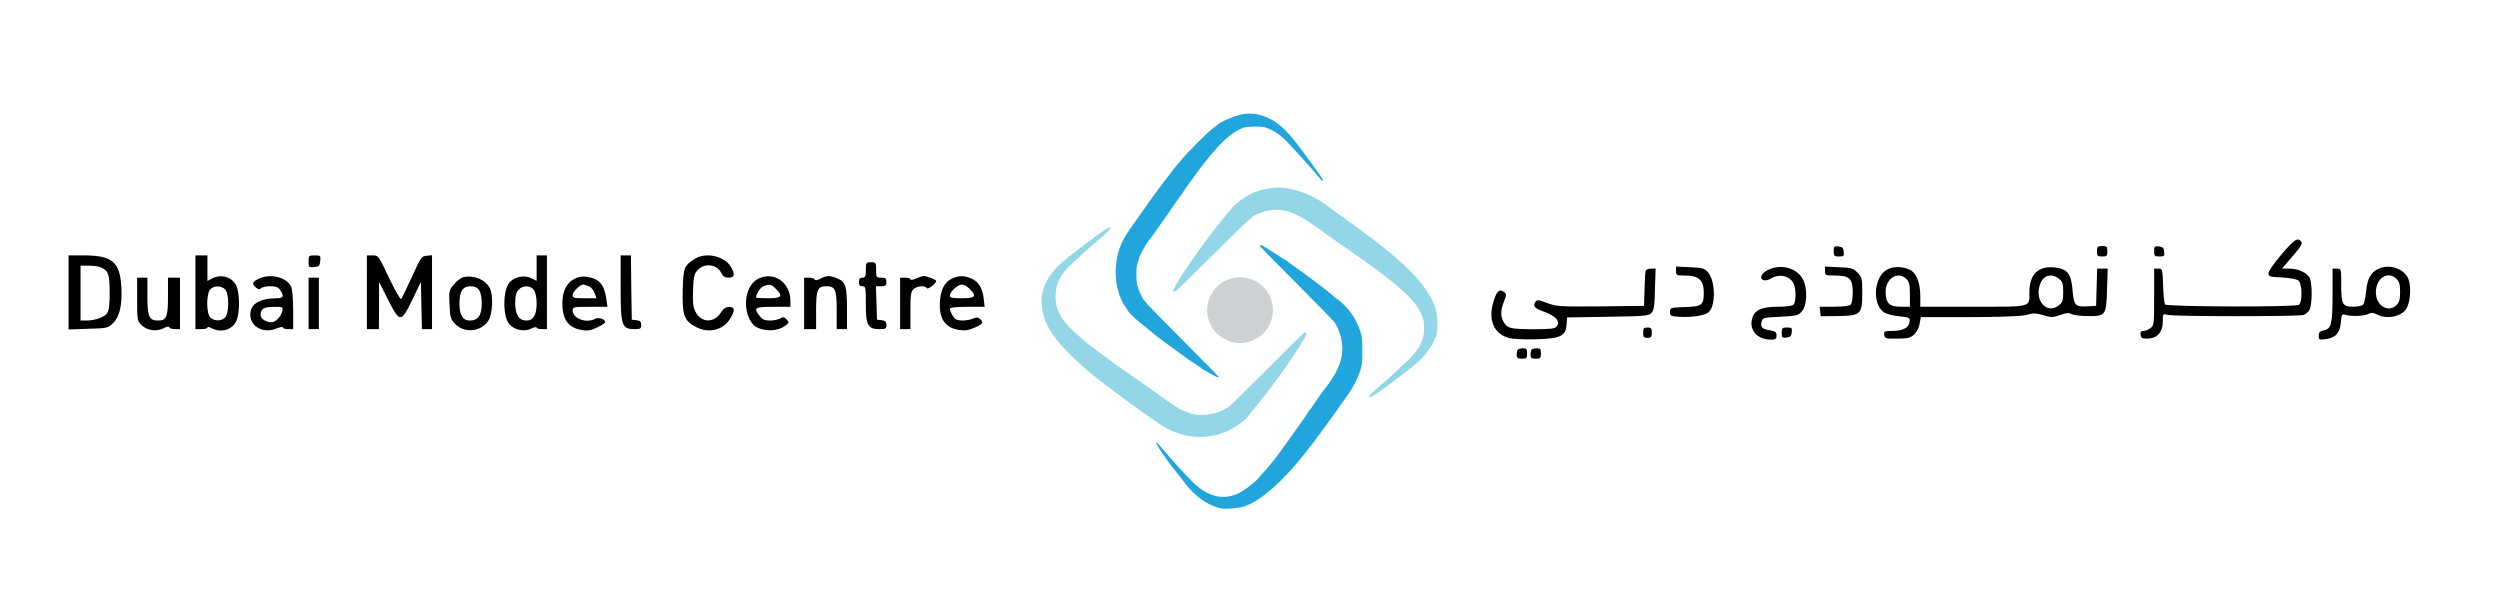 <?xml version="1.0" encoding="UTF-8" standalone="no"?>
<svg
   xmlns:dc="http://purl.org/dc/elements/1.1/"
   xmlns:cc="http://creativecommons.org/ns#"
   xmlns:rdf="http://www.w3.org/1999/02/22-rdf-syntax-ns#"
   xmlns:svg="http://www.w3.org/2000/svg"
   xmlns="http://www.w3.org/2000/svg"
   xml:space="preserve"
   enable-background="new 0 0 704.7 172"
   viewBox="0 0 704.7 172"
   y="0px"
   x="0px"
   id="Camada_1"
   version="1.1"><defs
   id="defs234" />

<g
   style="fill:#000000;stroke:none"
   transform="matrix(0.06,0,0,-0.06,105.955,-235.966)"
   id="g877"><path
     style="stroke-width:0.814"
     d="m 8953.201,-5127.123 c -34.179,-40.689 -61.848,-78.937 -61.848,-88.703 0,-16.276 4.883,-17.903 63.475,-20.345 38.248,-2.441 69.985,-8.138 77.309,-14.648 17.903,-14.648 19.531,-100.096 2.441,-113.93 -13.834,-11.393 -617.662,-9.765 -629.055,1.628 -3.255,4.069 -8.138,43.131 -8.952,87.889 -3.255,78.937 -3.255,80.565 -22.786,80.565 h -19.531 v -133.461 c 0,-129.392 -0.814,-134.274 -17.903,-146.481 -9.765,-7.324 -25.227,-13.021 -33.365,-13.021 -10.579,0 -14.648,-4.883 -12.207,-17.903 2.441,-16.276 7.324,-18.717 34.179,-17.903 44.758,1.628 69.986,30.924 69.986,81.378 0,35.807 0,35.807 22.786,30.11 27.669,-8.138 608.711,-8.138 637.193,-0.814 11.393,3.255 25.227,15.462 30.11,26.855 12.207,26.855 12.207,118.813 0.814,145.667 -12.207,26.041 -53.709,45.572 -96.84,45.572 h -34.179 l 49.641,57.779 c 39.875,46.386 48.013,60.22 40.689,69.172 -17.089,20.345 -30.11,12.207 -91.957,-59.406 z"
     id="path815" /><path
     style="stroke-width:0.814"
     d="m 6848.753,-5112.475 c 0,-22.786 2.441,-25.227 25.227,-25.227 21.972,0 24.414,2.441 21.972,22.786 -1.627,17.09 -7.324,22.786 -24.413,24.414 -20.345,2.441 -22.786,0 -22.786,-21.972 z"
     id="path817" /><path
     style="stroke-width:0.814"
     d="m 8085.706,-5113.289 c 0,-21.972 2.441,-24.413 24.413,-24.413 21.972,0 24.414,2.441 24.414,24.413 0,21.972 -2.441,24.414 -24.414,24.414 -21.972,0 -24.413,-2.441 -24.413,-24.414 z"
     id="path819" /><path
     style="stroke-width:0.814"
     d="m 8354.255,-5112.475 c 0,-22.786 2.441,-25.227 25.227,-25.227 21.972,0 24.413,2.441 21.972,22.786 -1.628,17.09 -7.324,22.786 -24.414,24.414 -20.345,2.441 -22.786,0 -22.786,-21.972 z"
     id="path821" /><path
     style="stroke-width:0.814"
     d="m 6108.209,-5206.06 c 0,-20.345 1.628,-21.158 44.758,-21.158 61.848,0 85.447,-22.786 85.447,-79.751 0,-59.406 -8.138,-65.917 -89.516,-68.358 -67.544,-2.441 -69.172,-3.255 -69.172,-22.786 0,-18.717 3.255,-20.345 40.689,-22.786 62.661,-4.069 125.323,5.697 142.412,22.786 32.551,32.551 30.11,145.667 -4.069,185.543 -17.09,19.531 -25.227,21.972 -84.634,24.413 l -65.917,3.255 z"
     id="path823" /><path
     style="stroke-width:0.814"
     d="m 6539.515,-5201.178 c -30.924,-15.462 -41.503,-39.062 -20.345,-48.013 8.138,-2.441 24.413,0.814 36.62,8.952 39.875,22.786 87.889,11.393 104.978,-25.227 12.207,-26.041 11.393,-86.261 -0.814,-98.468 -5.697,-5.697 -34.179,-9.765 -69.172,-9.765 -77.309,0 -111.489,-13.834 -123.695,-50.455 -18.717,-56.965 20.345,-104.164 87.075,-104.164 21.972,0 26.041,3.255 26.041,19.531 0,16.276 -4.883,19.531 -31.738,24.413 -36.62,5.697 -44.758,14.648 -38.248,40.689 4.069,17.903 8.952,19.531 87.889,22.786 77.309,4.069 83.82,5.697 101.723,26.041 24.413,28.482 26.855,108.233 4.069,150.55 -28.483,53.71 -104.978,73.241 -164.385,43.13 z"
     id="path825" /><path
     style="stroke-width:0.814"
     d="m 6808.064,-5206.06 c 0,-20.345 1.627,-21.158 48.827,-21.158 65.916,0 81.379,-14.648 81.379,-79.751 0,-26.041 -4.069,-51.268 -9.765,-56.965 -5.697,-5.697 -35.806,-9.765 -78.123,-9.765 h -67.544 l 2.441,-21.972 2.441,-22.786 80.565,0.814 c 108.233,1.628 114.744,8.138 114.744,109.047 0,68.358 -1.628,74.055 -22.786,95.213 -19.531,20.345 -29.296,22.786 -87.075,25.227 l -65.103,3.255 z"
     id="path827" /><path
     style="stroke-width:0.814"
     d="m 7099.399,-5199.55 c -60.22,-32.551 -71.613,-155.433 -17.903,-197.75 13.021,-9.765 39.875,-17.903 73.241,-21.158 51.269,-5.697 52.896,-6.51 50.455,-26.855 -3.255,-27.669 -31.738,-42.317 -82.192,-42.317 -35.806,0 -39.062,-1.628 -36.62,-17.903 2.441,-17.903 6.51,-18.717 61.034,-17.903 50.455,0 61.848,3.255 79.751,19.531 12.207,11.393 22.786,32.551 25.227,50.455 l 5.697,30.924 h 228.673 c 135.088,0 241.694,4.069 261.225,8.952 41.503,11.393 49.641,10.579 91.958,-1.628 30.11,-9.765 39.876,-8.952 72.427,2.441 29.296,10.579 41.503,11.393 54.524,4.069 9.765,-4.883 43.944,-8.952 75.682,-8.952 84.634,-0.814 87.075,3.255 90.33,125.323 l 3.255,97.654 h -25.227 -24.413 l -2.441,-87.075 -2.441,-87.889 -40.689,-2.441 c -57.779,-2.441 -63.475,3.255 -69.986,75.682 -5.697,78.123 -25.227,101.723 -86.261,107.42 -75.682,7.324 -116.371,-33.365 -116.371,-115.557 0,-73.241 16.276,-69.172 -264.48,-69.172 h -248.204 v 48.827 c 0,66.73 -19.531,113.116 -53.71,126.95 -34.993,14.648 -74.868,13.834 -102.537,-1.628 z m 91.144,-43.944 c 13.021,-13.021 16.276,-26.855 16.276,-73.241 V -5373.7 h -43.944 c -53.71,0 -69.986,17.089 -69.986,71.613 0,61.848 58.593,97.654 97.654,58.593 z m 716.944,0.814 c 16.276,-13.021 19.531,-22.786 19.531,-61.848 0,-39.062 -3.255,-48.827 -19.531,-61.848 -55.337,-44.758 -115.558,17.903 -90.33,95.213 14.648,44.758 54.524,57.779 90.33,28.482 z"
     id="path829" /><path
     style="stroke-width:0.814"
     d="m 9404.851,-5197.109 c -33.365,-17.09 -49.641,-47.2 -54.524,-103.351 -3.255,-29.296 -8.952,-57.779 -13.834,-62.661 -4.069,-5.697 -25.227,-10.579 -47.2,-10.579 -50.456,0 -56.152,10.579 -56.152,104.978 0,73.241 0,74.054 -20.345,74.054 h -20.345 v -121.254 c 0,-139.157 -5.697,-161.943 -40.689,-168.453 -19.531,-4.069 -24.414,-9.765 -24.414,-26.041 0,-18.717 1.628,-19.531 33.365,-15.462 46.386,6.51 65.917,27.669 70.799,78.123 3.255,39.875 4.069,41.503 25.228,34.993 28.483,-7.324 86.261,-4.883 105.792,5.697 11.393,6.51 21.972,5.697 39.062,-3.255 43.944,-23.6 113.116,-10.579 136.716,26.041 18.717,27.669 24.413,98.468 12.207,135.902 -17.089,52.896 -91.958,78.937 -145.667,51.269 z m 88.703,-46.386 c 12.207,-12.207 16.276,-26.855 16.276,-61.034 0,-34.179 -4.069,-48.827 -16.276,-61.034 -39.062,-39.062 -97.654,-3.255 -97.654,59.406 0,67.544 56.965,103.351 97.654,62.661 z"
     id="path831" /><path
     style="stroke-width:0.814"
     d="m 5965.797,-5204.433 c -2.441,-5.697 -4.883,-45.572 -5.697,-87.889 l -2.441,-77.309 -203.446,-2.441 c -192.053,-1.627 -205.887,-0.814 -250.646,15.462 -40.689,15.462 -48.827,16.276 -55.337,6.51 -13.834,-21.972 -7.324,-30.11 42.317,-48.013 54.524,-20.345 75.682,-46.386 56.151,-69.172 -8.138,-9.765 -30.11,-12.207 -113.116,-12.207 -106.606,0.814 -119.626,4.069 -137.53,38.248 -13.021,24.414 -12.207,52.896 4.069,92.772 12.207,32.551 12.207,34.993 -1.628,44.758 -21.158,15.462 -34.179,2.441 -49.641,-51.269 -23.6,-82.192 4.069,-145.667 72.427,-165.198 21.972,-5.697 71.613,-8.138 130.206,-6.51 113.93,3.255 138.344,14.648 142.412,69.986 l 2.441,32.551 190.426,3.255 c 170.081,2.441 192.053,4.069 205.074,17.09 12.207,12.207 15.462,31.738 17.09,111.489 l 3.255,97.654 h -21.158 c -12.207,0 -23.6,-4.883 -25.227,-9.765 z"
     id="path833" /><path
     style="stroke-width:0.814"
     d="m 5953.59,-5495.768 c 0,-20.345 3.255,-24.413 20.345,-24.413 17.09,0 20.345,4.069 20.345,24.413 0,20.345 -3.255,24.414 -20.345,24.414 -17.09,0 -20.345,-4.069 -20.345,-24.414 z"
     id="path835" /><path
     style="stroke-width:0.814"
     d="m 6604.618,-5496.582 c 0,-21.972 2.441,-24.413 22.786,-21.972 17.09,1.628 22.786,7.324 24.414,25.227 2.441,19.531 0,21.972 -21.972,21.972 -22.786,0 -25.227,-2.441 -25.227,-25.227 z"
     id="path837" /><path
     style="stroke-width:0.814"
     d="m 5365.224,-5574.705 c -3.255,-2.441 -5.696,-13.834 -5.696,-24.414 0,-15.462 4.069,-18.717 24.413,-18.717 21.972,0 24.413,2.441 24.413,24.413 0,20.345 -3.255,24.414 -18.717,24.414 -10.579,0 -21.972,-2.441 -24.414,-5.697 z"
     id="path839" /><path
     style="stroke-width:0.814"
     d="m 5430.327,-5574.705 c -3.255,-2.441 -5.697,-13.834 -5.697,-24.414 0,-15.462 4.069,-18.717 24.414,-18.717 21.972,0 24.413,2.441 24.413,24.413 0,20.345 -3.255,24.414 -18.717,24.414 -10.579,0 -21.972,-2.441 -24.414,-5.697 z"
     id="path841" /><path
     style="stroke-width:0.806"
     d="m -1443.904,-5306.585 v -173.993 l 91.83,3.222 c 89.413,2.417 93.441,3.222 116.801,25.777 31.415,29.804 44.304,86.997 39.471,170.771 -7.25,117.607 -41.887,147.411 -173.188,148.217 h -74.914 z m 155.466,115.996 c 33.026,-16.916 37.054,-31.416 37.86,-115.19 0,-59.609 -3.222,-85.386 -12.083,-98.274 -13.694,-19.333 -57.192,-34.638 -98.274,-34.638 h -26.582 v 128.884 128.884 h 41.082 c 22.555,0 48.331,-4.028 57.998,-9.666 z"
     id="path843" /><path
     style="stroke-width:0.806"
     d="m -847.816,-5305.78 v -173.188 h 28.193 c 15.305,0 28.193,3.222 28.193,7.25 0,4.833 9.666,2.417 22.555,-4.028 41.082,-20.944 91.83,-7.25 111.968,32.221 18.527,34.638 18.527,136.134 0,170.771 -20.138,39.471 -70.886,53.165 -111.968,32.221 l -22.555,-12.083 v 60.414 59.609 h -28.193 -28.193 z m 138.55,14.499 c 20.138,-17.721 20.944,-111.162 0.806,-132.912 -16.11,-17.721 -49.137,-18.527 -68.47,-0.805 -20.138,17.721 -20.944,111.162 -0.806,132.912 16.11,17.721 49.137,18.527 68.47,0.805 z"
     id="path845" /><path
     style="stroke-width:0.806"
     d="m -316.17,-5161.591 c 0,-27.388 0.806,-28.193 26.582,-25.777 22.555,2.417 25.777,5.639 28.193,28.999 2.417,24.971 1.611,25.777 -25.777,25.777 -28.193,0 -28.999,-0.806 -28.999,-28.999 z"
     id="path847" /><path
     style="stroke-width:0.806"
     d="m -42.292,-5305.78 v -173.188 h 28.193 28.193 l 0.806,111.162 v 110.357 l 41.887,-82.163 c 33.026,-66.053 45.109,-82.969 58.803,-82.969 12.888,0 24.166,16.916 56.387,82.969 l 39.471,82.163 2.417,-111.162 2.417,-110.357 h 23.36 24.166 v 173.993 173.188 l -24.971,-2.417 c -24.166,-2.417 -28.193,-7.25 -69.275,-99.079 -24.166,-53.165 -47.526,-99.885 -50.748,-103.913 -4.028,-4.028 -28.999,40.276 -57.192,99.079 -49.137,104.718 -49.943,105.524 -76.525,105.524 h -27.388 z"
     id="path849" /><path
     style="stroke-width:0.806"
     d="m 755.177,-5192.201 v -59.609 l -24.971,12.083 c -30.61,15.305 -74.914,8.055 -99.885,-16.916 -21.749,-21.749 -32.221,-82.969 -24.166,-143.383 4.028,-26.582 12.083,-47.526 24.166,-59.609 24.971,-24.971 69.275,-32.221 99.885,-16.916 13.694,7.25 24.971,8.861 24.971,4.833 0,-4.028 11.277,-7.25 24.166,-7.25 h 24.166 v 173.188 173.188 h -24.166 -24.166 z m -12.888,-103.107 c 8.055,-11.277 12.888,-35.443 12.888,-62.831 0,-53.97 -15.305,-80.552 -47.526,-80.552 -35.443,0 -52.359,25.777 -53.165,80.552 0,34.638 4.028,50.748 15.305,63.636 20.138,22.555 56.387,21.749 72.497,-0.806 z"
     id="path851" /><path
     style="stroke-width:0.806"
     d="m 1149.884,-5282.42 c 0,-182.049 4.833,-196.548 66.859,-196.548 26.582,0 29.804,2.417 29.804,19.332 0,15.305 -4.833,20.138 -21.749,22.555 l -22.555,2.417 -2.417,151.439 -1.611,150.633 h -24.166 -24.166 z"
     id="path853" /><path
     style="stroke-width:0.806"
     d="m 1500.287,-5147.897 c -52.359,-32.221 -56.387,-41.887 -58.803,-149.022 -2.417,-117.607 6.444,-143.383 62.831,-172.382 60.414,-31.415 128.078,-14.499 161.105,41.082 23.36,37.054 20.944,53.97 -5.639,53.97 -16.11,-0.805 -27.388,-8.055 -38.665,-26.582 -32.221,-50.748 -92.635,-49.137 -119.218,2.417 -12.083,22.555 -13.694,42.693 -12.083,102.302 2.417,65.247 5.639,77.33 22.555,95.052 31.416,33.832 88.608,27.388 109.551,-12.889 8.861,-17.721 17.722,-23.36 35.443,-23.36 28.999,0 31.415,16.11 8.861,53.165 -29.804,48.331 -115.996,67.664 -165.938,36.249 z"
     id="path855" /><path
     style="stroke-width:0.806"
     d="m 2301.784,-5201.062 c 0,-30.61 -2.417,-36.249 -16.111,-36.249 -12.083,0 -16.11,-5.639 -16.11,-20.138 0,-14.499 4.028,-20.138 16.11,-20.138 15.305,0 16.111,-5.639 16.111,-84.58 0,-99.885 9.666,-116.801 64.442,-116.801 28.999,0 32.221,2.417 32.221,19.332 0,15.305 -4.833,20.138 -21.749,22.555 l -22.555,2.417 -2.417,78.941 -2.417,78.136 h 24.971 c 20.138,0 24.166,3.222 24.166,20.138 0,16.916 -4.027,20.138 -24.166,20.138 -23.36,0 -24.166,1.611 -24.166,36.249 0,34.638 -0.805,36.249 -24.166,36.249 -23.36,0 -24.166,-1.611 -24.166,-36.249 z"
     id="path857" /><path
     style="stroke-width:0.806"
     d="m -546.55,-5240.532 c -33.832,-15.305 -37.86,-24.166 -19.333,-41.082 12.888,-11.277 18.527,-12.888 25.777,-5.639 5.639,5.639 24.971,9.666 43.498,9.666 26.582,0 37.86,-4.028 46.72,-17.722 20.138,-28.999 16.111,-38.665 -16.916,-38.665 -80.552,-0.805 -123.245,-27.388 -123.245,-76.525 0,-57.998 62.831,-91.024 124.051,-65.248 16.11,6.444 28.999,8.861 28.999,4.028 0,-4.028 11.277,-7.25 24.166,-7.25 h 24.166 v 91.024 c 0,55.581 -4.028,98.274 -10.472,110.357 -20.944,41.887 -94.246,60.414 -147.411,37.054 z m 106.329,-155.466 c -5.639,-24.166 -32.221,-50.748 -49.137,-50.748 -27.388,0 -52.359,16.11 -52.359,34.638 0,28.193 15.305,37.86 62.831,37.86 43.498,0 43.498,0 38.665,-21.749 z"
     id="path859" /><path
     style="stroke-width:0.806"
     d="m 411.218,-5234.894 c -9.666,-1.611 -28.999,-16.11 -42.693,-32.221 -24.971,-28.193 -25.777,-30.61 -22.555,-95.857 2.417,-60.414 4.833,-68.47 25.777,-91.024 44.304,-46.721 124.051,-37.86 157.883,16.916 18.527,30.61 22.555,118.412 5.639,150.633 -20.138,39.471 -74.108,62.831 -124.051,51.554 z m 73.303,-60.414 c 8.055,-11.277 12.888,-35.443 12.888,-64.442 0,-54.776 -17.722,-78.941 -55.581,-78.941 -33.832,0 -49.137,25.777 -49.137,80.552 0,57.192 15.305,80.552 52.359,80.552 19.333,0 31.415,-5.639 39.471,-17.722 z"
     id="path861" /><path
     style="stroke-width:0.806"
     d="m 932.393,-5242.949 c -36.249,-18.527 -56.387,-58.803 -56.387,-113.579 0,-78.942 28.193,-116.801 94.246,-127.273 25.777,-4.028 41.887,-0.805 70.081,12.889 20.138,9.666 37.054,20.944 37.054,24.971 0,13.694 -31.415,24.166 -47.526,15.305 -42.693,-22.555 -105.524,1.611 -105.524,40.276 0,15.305 5.639,16.11 81.358,16.11 h 82.163 l -4.833,35.443 c -9.666,69.275 -33.832,97.469 -91.83,105.524 -20.944,3.222 -39.471,0 -58.803,-9.666 z m 66.859,-33.832 c 11.277,-4.833 23.36,-18.527 28.193,-32.221 l 8.861,-24.971 h -56.387 c -49.137,0 -55.581,1.611 -55.581,15.305 0,14.499 34.638,49.137 49.137,49.137 3.222,0 15.305,-3.222 25.777,-7.25 z"
     id="path863" /><path
     style="stroke-width:0.806"
     d="m 1795.109,-5242.949 c -50.748,-25.777 -71.692,-110.357 -44.304,-178.826 7.25,-17.721 20.944,-37.054 29.805,-43.498 41.082,-26.582 105.524,-25.777 142.578,2.417 19.333,14.499 19.333,16.11 5.639,29.804 -11.277,12.083 -16.916,12.889 -29.804,4.028 -8.861,-4.833 -29.804,-9.666 -47.526,-9.666 -24.971,0 -35.443,4.833 -48.331,20.944 -30.61,39.471 -24.971,43.498 63.636,43.498 h 80.552 v 28.193 c 0,86.997 -78.941,140.967 -152.244,103.107 z m 83.775,-46.72 c 35.443,-34.638 27.388,-44.304 -36.249,-44.304 -30.61,0 -56.387,1.611 -56.387,3.222 0,16.916 19.333,46.721 33.832,53.165 28.999,11.277 37.86,9.666 58.803,-12.083 z"
     id="path865" /><path
     style="stroke-width:0.806"
     d="m 2088.32,-5242.143 c -15.305,-8.055 -24.971,-8.861 -26.582,-4.028 -1.611,4.833 -13.694,8.861 -26.582,8.861 h -23.36 v -120.829 -120.829 h 28.193 28.193 v 87.802 c 0,97.469 6.444,113.579 48.331,113.579 41.887,0 48.331,-16.11 48.331,-113.579 v -87.802 h 24.166 24.166 v 91.83 c 0,109.551 -6.444,130.495 -44.304,145.8 -35.443,15.305 -50.748,15.305 -80.552,-0.805 z"
     id="path867" /><path
     style="stroke-width:0.806"
     d="m 2537.803,-5241.338 c -14.499,-6.444 -26.582,-8.055 -26.582,-4.028 0,4.833 -10.472,8.055 -24.166,8.055 h -24.166 v -120.829 -120.829 h 24.166 24.166 v 86.997 c 0,74.914 2.417,89.413 14.499,100.691 16.916,15.305 53.97,18.527 62.025,4.833 5.639,-8.055 44.304,20.944 44.304,33.832 0,6.444 -45.109,23.36 -59.609,23.36 -4.833,-0.805 -20.944,-5.639 -34.638,-12.083 z"
     id="path869" /><path
     style="stroke-width:0.806"
     d="m 2708.574,-5240.532 c -34.638,-15.305 -53.165,-47.526 -57.998,-101.496 -8.055,-84.58 21.749,-131.3 90.219,-140.967 25.777,-4.028 43.498,-1.611 71.692,10.472 39.471,17.721 44.304,25.777 24.971,41.887 -9.666,8.055 -16.916,8.055 -33.026,0.805 -22.555,-9.666 -66.859,-12.083 -80.552,-2.417 -10.472,6.444 -27.388,37.054 -27.388,49.137 0,5.639 28.999,8.861 81.358,8.861 h 82.163 l -4.833,40.276 c -5.639,49.137 -24.971,79.747 -59.609,93.441 -32.221,13.694 -55.581,13.694 -86.997,0 z m 80.552,-49.137 c 35.443,-34.638 27.388,-44.304 -36.248,-44.304 -45.109,0 -56.387,2.417 -56.387,12.083 0,18.527 37.054,52.359 56.387,52.359 9.666,0 25.777,-8.861 36.248,-20.138 z"
     id="path871" /><path
     style="stroke-width:0.806"
     d="m -1121.695,-5338.001 c 0,-95.857 0.806,-102.302 19.333,-120.829 26.582,-26.582 69.275,-33.026 103.107,-16.916 16.11,8.861 27.388,10.472 28.999,4.833 1.611,-4.028 13.694,-8.055 26.582,-8.055 h 23.36 v 120.829 120.829 h -28.193 -28.193 v -87.802 c 0,-97.469 -6.444,-113.579 -47.526,-113.579 -41.082,0 -49.137,19.333 -49.137,115.19 v 86.191 h -24.166 -24.166 z"
     id="path873" /><path
     style="stroke-width:0.806"
     d="m -316.17,-5358.139 v -120.829 h 24.166 24.166 v 120.829 120.829 h -24.166 -24.166 z"
     id="path875" /></g><g
   transform="matrix(0.747,0,0,0.747,199.259,176.488)"
   id="svgg"><path
     style="fill:#20a5dc;fill-rule:evenodd;stroke:none"
     id="path2-6"
     d="m 201.364,-192.993 c -2.759,0.642 -7.631,2.742 -8.458,3.647 -0.075,0.082 -0.935,0.754 -1.91,1.494 -2.343,1.777 -9.155,8.572 -12.028,11.999 -1.259,1.501 -2.356,2.79 -2.438,2.865 -0.083,0.075 -1.061,1.365 -2.174,2.865 -1.112,1.501 -2.175,2.883 -2.361,3.072 -0.185,0.189 -1.051,1.337 -1.923,2.552 -0.873,1.214 -2.05,2.84 -2.617,3.613 -0.568,0.772 -1.475,2.07 -2.017,2.884 -0.543,0.814 -2.129,3.043 -3.526,4.952 -5.455,7.46 -6.79,10.433 -7.539,16.805 -0.659,5.6 0.923,12.367 3.766,16.104 0.363,0.478 0.66,0.948 0.66,1.046 0,0.339 2.874,3.201 4.396,4.378 0.841,0.651 1.823,1.431 2.182,1.734 0.359,0.303 1.451,1.198 2.427,1.987 0.975,0.79 1.834,1.504 1.91,1.588 0.075,0.083 1.302,1.002 2.728,2.042 1.426,1.039 4.404,3.214 6.619,4.833 2.215,1.618 4.093,2.942 4.174,2.942 0.229,0 3.52,2.293 3.623,2.524 0.05,0.113 0.199,0.205 0.331,0.205 0.132,0 1.354,0.675 2.716,1.5 2.254,1.368 3.274,1.783 3.274,1.334 0,-0.092 -6.069,-6.262 -13.486,-13.711 -14.223,-14.284 -14.82,-14.925 -15.745,-16.922 -0.605,-1.305 -0.713,-1.568 -1.44,-3.516 -0.583,-1.563 -0.601,-7.787 -0.025,-8.794 0.214,-0.376 0.394,-0.902 0.4,-1.171 0.022,-1.13 2.655,-5.95 4.427,-8.106 0.995,-1.211 1.019,-1.243 2.065,-2.803 0.481,-0.716 1.004,-1.453 1.162,-1.637 0.301,-0.349 3.4,-4.815 5.998,-8.642 0.825,-1.216 1.836,-2.607 2.246,-3.091 0.411,-0.484 0.748,-0.975 0.751,-1.091 0.004,-0.208 7.285,-10.303 7.621,-10.567 0.095,-0.075 0.6,-0.689 1.121,-1.363 1.466,-1.898 1.681,-2.16 2.995,-3.646 2.683,-3.036 4.283,-4.634 5.59,-5.579 0.752,-0.545 1.429,-1.066 1.504,-1.159 0.23,-0.286 2.807,-1.736 3.819,-2.15 1.498,-0.613 7.164,-0.71 8.717,-0.149 3.434,1.24 5.856,2.959 8.938,6.342 1.32,1.449 2.707,2.955 3.083,3.345 1.999,2.08 7.38,8.192 8.549,9.712 0.519,0.674 1,0.853 1,0.373 0,-0.153 -0.636,-1.166 -1.414,-2.251 -3.045,-4.25 -8.004,-10.997 -8.338,-11.343 -0.193,-0.201 -0.687,-0.811 -1.098,-1.355 -0.41,-0.545 -0.93,-1.19 -1.155,-1.433 -0.225,-0.244 -0.909,-0.985 -1.519,-1.647 -5.191,-5.629 -11.539,-8.017 -17.581,-6.611 m 7.371,49.405 c 0.01,0.45 0.969,1.442 14.269,14.767 7.587,7.6 13.932,14.124 14.1,14.498 0.169,0.374 0.538,1.11 0.821,1.635 0.284,0.526 0.702,1.569 0.929,2.32 2.245,7.399 0.571,13.066 -6.448,21.828 -0.455,0.567 -3.141,4.423 -4.04,5.798 -0.514,0.788 -1.03,1.432 -1.145,1.432 -0.115,0 -0.209,0.135 -0.209,0.299 0,0.164 -0.644,1.192 -1.432,2.284 -0.788,1.092 -1.617,2.263 -1.842,2.603 -1.284,1.939 -9.698,13.545 -10.088,13.914 -0.079,0.075 -0.691,0.812 -1.36,1.637 -0.669,0.825 -1.833,2.15 -2.588,2.945 -0.754,0.794 -1.463,1.607 -1.575,1.807 -0.419,0.749 -4.86,4.267 -6.582,5.213 -6.267,3.445 -12.474,2.073 -18.598,-4.109 -2.545,-2.569 -6.919,-7.367 -9.165,-10.053 -0.362,-0.433 -0.782,-0.924 -0.935,-1.092 -0.152,-0.167 -0.938,-1.072 -1.746,-2.01 -4.254,-4.937 0.896,3.481 5.634,9.209 0.186,0.225 0.956,1.207 1.711,2.183 0.755,0.975 1.848,2.387 2.429,3.138 2.705,3.494 6.889,6.8 9.984,7.89 0.751,0.264 1.554,0.577 1.785,0.695 1.344,0.688 6.333,0.554 9.539,-0.257 6.27,-1.585 15.926,-10.135 24.965,-22.107 0.737,-0.976 1.416,-1.835 1.51,-1.91 0.094,-0.075 1.686,-2.224 3.538,-4.775 1.852,-2.551 3.815,-5.253 4.362,-6.003 0.547,-0.75 1.201,-1.671 1.454,-2.046 1.777,-2.639 2.25,-3.275 2.434,-3.275 0.115,0 0.209,-0.174 0.209,-0.386 0,-0.213 0.092,-0.428 0.204,-0.478 0.486,-0.215 3.642,-5.292 4.383,-7.048 1.917,-4.548 2.098,-5.487 2.098,-10.914 0,-4.777 -0.145,-5.753 -1.295,-8.732 -1.599,-4.141 -4.362,-7.846 -7.736,-10.373 -0.765,-0.573 -1.563,-1.207 -1.773,-1.409 -1.419,-1.361 -11.27,-8.816 -15.254,-11.544 -1.275,-0.873 -2.36,-1.691 -2.41,-1.818 -0.05,-0.127 -0.201,-0.231 -0.336,-0.231 -0.134,0 -1.137,-0.593 -2.228,-1.318 -1.732,-1.152 -2.853,-1.865 -6.157,-3.914 -0.794,-0.493 -1.422,-0.623 -1.416,-0.293" /></g><circle
   r="9.269"
   cy="87.42"
   cx="349.55"
   id="path955"
   style="fill:#ced1d3;fill-opacity:1;stroke-width:0.569" /><path
   style="fill:#93d6e8;fill-opacity:1;fill-rule:evenodd;stroke:none;stroke-width:0.747"
   id="path3-8"
   d="m 358.051,53.06 c -0.449,0.095 -1.182,0.235 -1.63,0.313 -3.574,0.618 -7.663,3.185 -10.105,6.343 -0.27,0.35 -1.273,1.588 -2.229,2.752 -0.955,1.163 -2.45,3.078 -3.321,4.254 -0.872,1.177 -1.756,2.369 -1.966,2.649 -1.234,1.651 -4.146,5.837 -5.009,7.2 -0.556,0.878 -1.148,1.809 -1.316,2.07 -2.474,3.832 -2.365,4.738 0.27,2.226 0.916,-0.875 5.747,-5.637 10.735,-10.583 7.034,-6.977 9.316,-9.12 10.17,-9.556 5.448,-2.783 10.082,-2.002 16.721,2.818 1.742,1.264 4.087,2.932 5.211,3.706 2.481,1.709 3.672,2.537 6.776,4.711 14.971,10.489 19.081,14.892 19.076,20.438 -0.003,3.681 -1.397,6.31 -5.187,9.781 -1.163,1.065 -2.3,2.123 -2.527,2.35 -0.527,0.527 -3.777,3.411 -6.078,5.395 -1.744,1.503 -2.121,2.044 -1.418,2.032 0.841,-0.015 11.731,-8.172 14.491,-10.855 1.199,-1.165 3.494,-4.488 3.494,-5.059 0,-0.198 0.077,-0.407 0.171,-0.465 0.977,-0.604 1.093,-6.23 0.184,-8.913 -1.436,-4.24 -5.339,-9.145 -11.259,-14.152 -0.784,-0.664 -1.472,-1.259 -1.528,-1.321 -0.056,-0.064 -1.065,-0.869 -2.242,-1.791 -1.176,-0.922 -2.296,-1.806 -2.487,-1.964 -0.448,-0.371 -8.125,-5.989 -10.25,-7.5 -0.896,-0.638 -1.722,-1.234 -1.834,-1.325 -5.111,-4.14 -12.345,-6.514 -16.914,-5.552 m -46.12,11.427 c -2.727,1.658 -11.272,8.193 -13.419,10.262 -3.823,3.683 -5.387,7.638 -4.78,12.082 0.749,5.491 4.198,10.179 13.209,17.958 3.992,3.446 19.37,14.638 21.969,15.989 5.947,3.091 12.442,3.182 18.075,0.254 1.808,-0.94 4.201,-2.762 4.828,-3.676 0.237,-0.345 0.591,-0.806 0.788,-1.023 0.633,-0.7 4.23,-5.236 5.47,-6.898 0.662,-0.887 1.621,-2.171 2.13,-2.853 2.445,-3.271 6.503,-9.377 7.635,-11.486 0.62,-1.156 0.518,-1.717 -0.236,-1.301 -0.208,0.114 -4.872,4.717 -10.365,10.226 -5.492,5.51 -10.381,10.293 -10.864,10.629 -3.327,2.317 -8.257,3.004 -11.552,1.611 -0.224,-0.095 -0.821,-0.341 -1.325,-0.547 -1.247,-0.509 -2.735,-1.459 -5.875,-3.75 -1.46,-1.064 -3.905,-2.807 -5.435,-3.872 -3.354,-2.335 -6.503,-4.519 -7.337,-5.088 -0.884,-0.605 -8.336,-6.159 -8.457,-6.304 -0.056,-0.067 -0.744,-0.665 -1.528,-1.329 -5.521,-4.673 -7.322,-7.534 -7.319,-11.632 0.003,-3.897 1.232,-6.338 4.868,-9.664 0.787,-0.72 1.89,-1.732 2.451,-2.248 1.077,-0.993 5.466,-4.85 7.084,-6.225 1.31,-1.114 1.299,-1.914 -0.016,-1.114" /></svg>